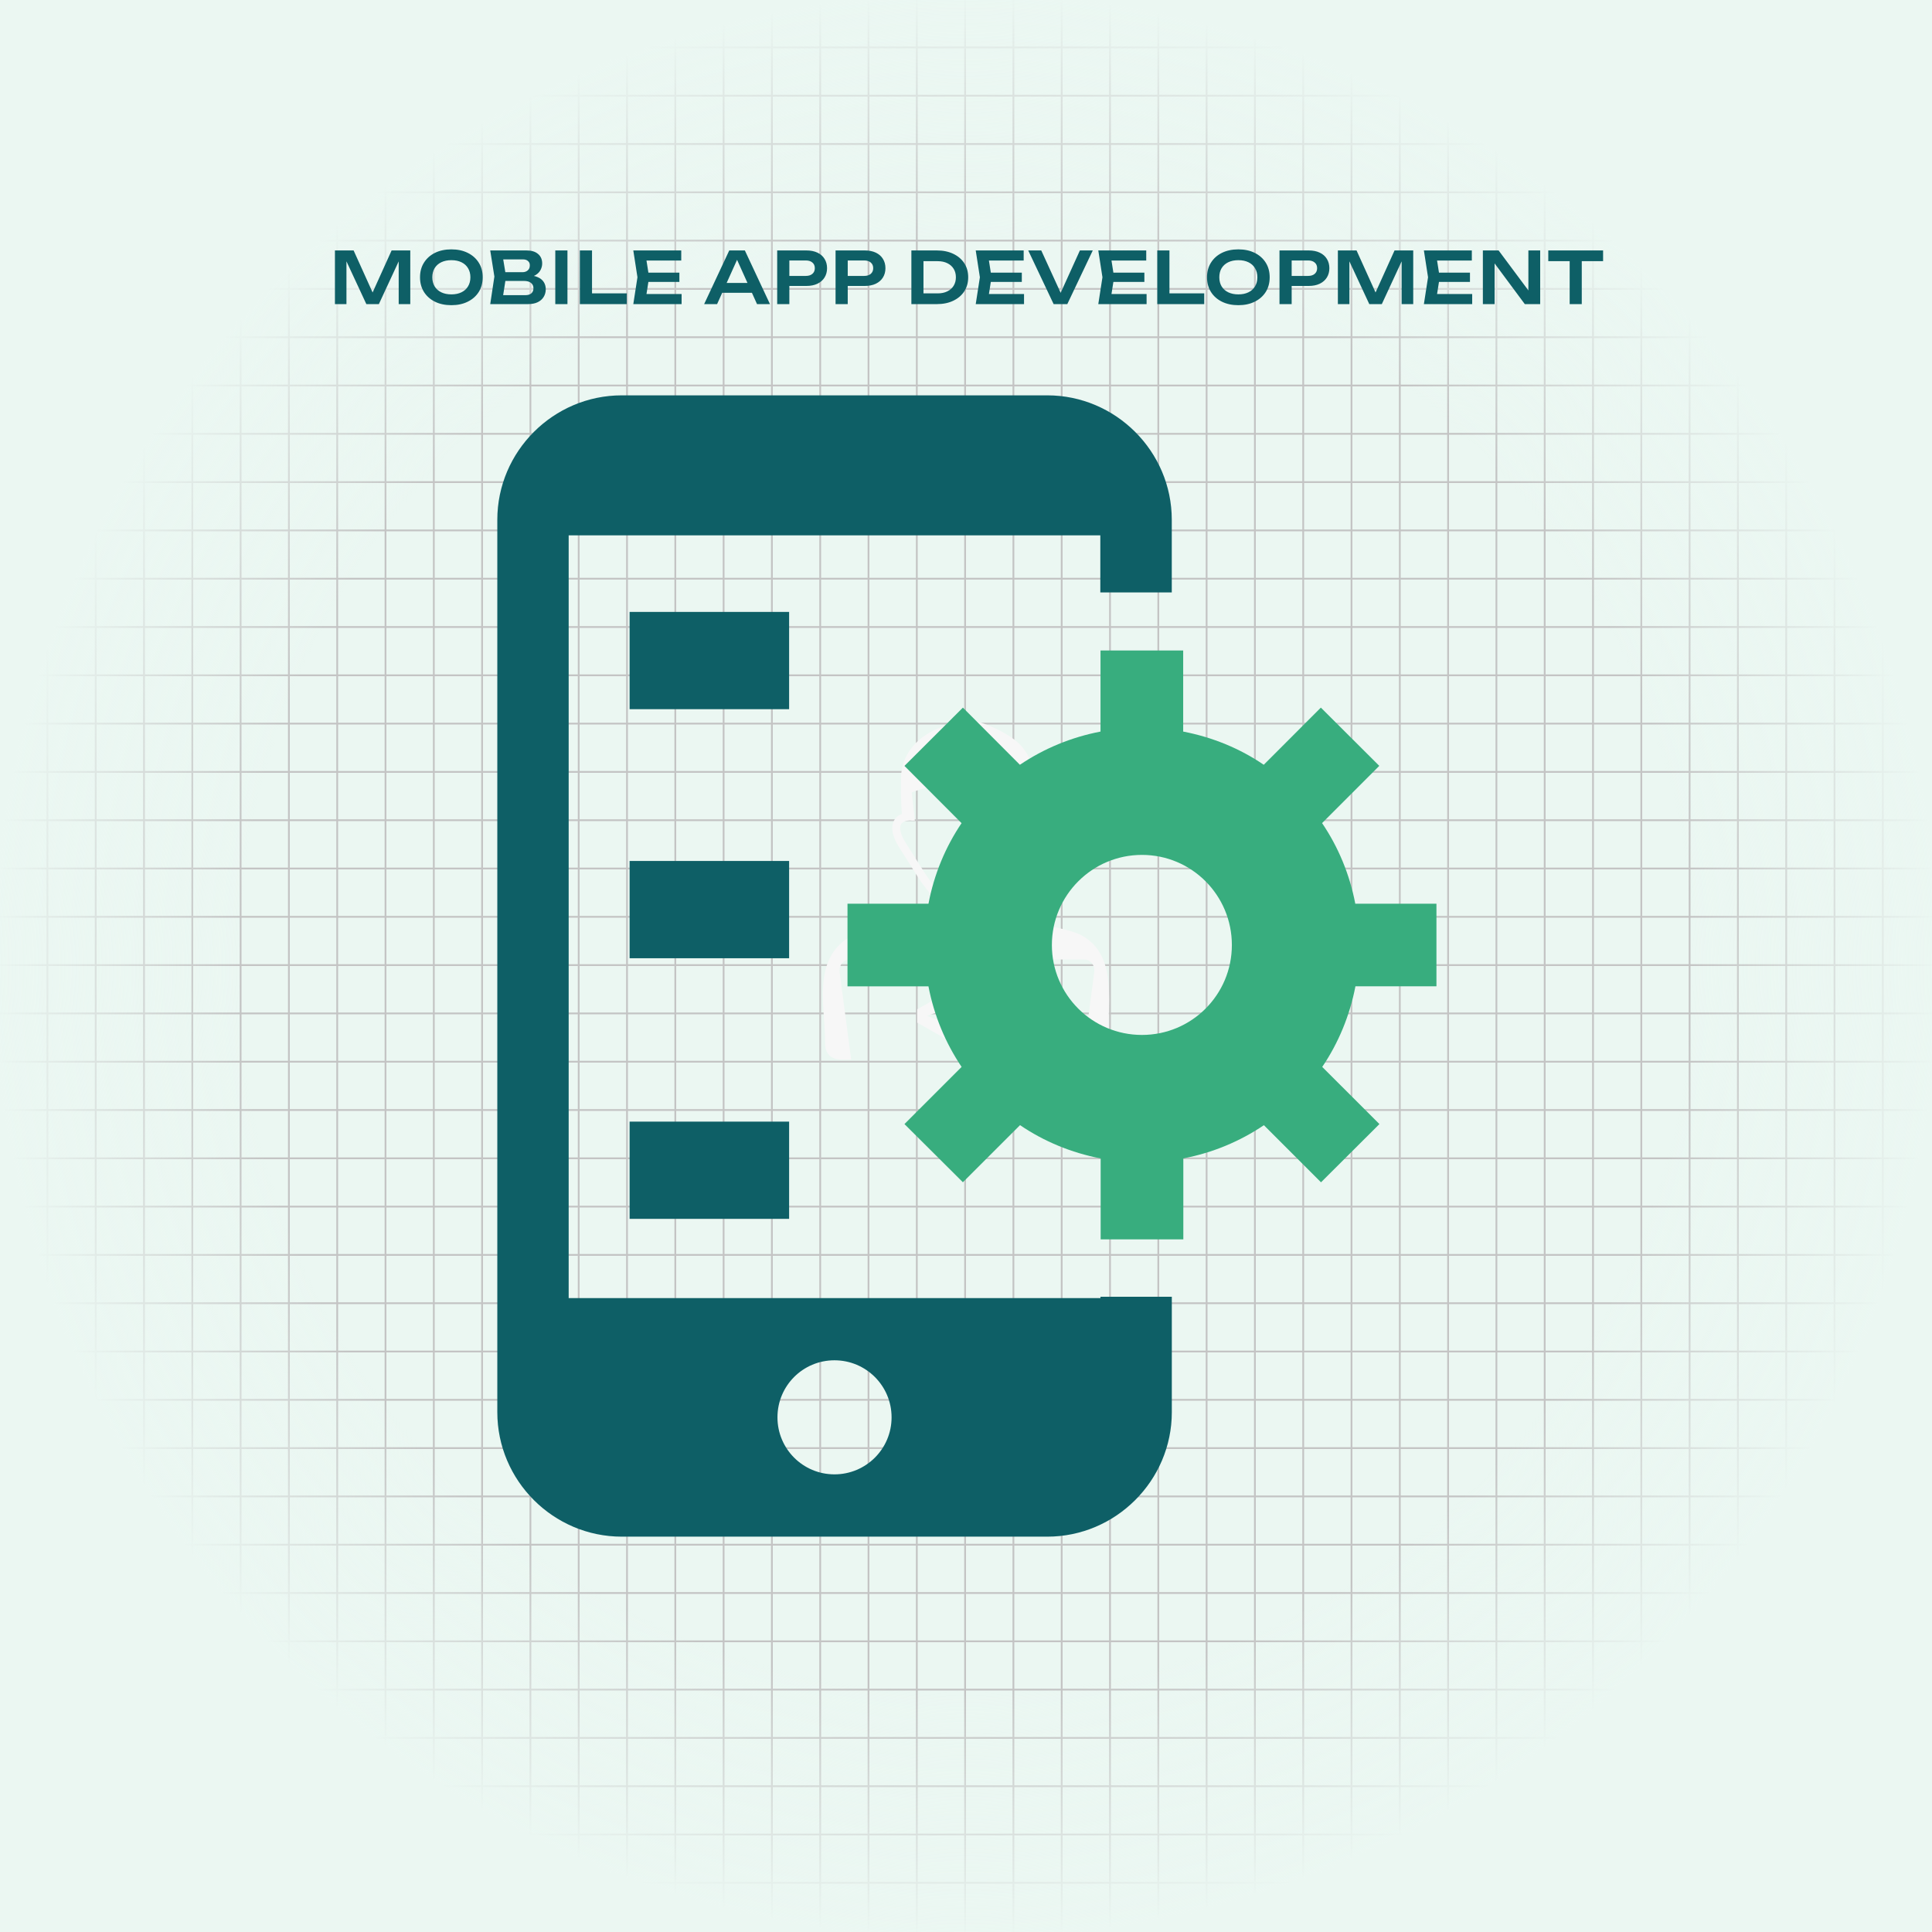 <svg width="1080" height="1080" viewBox="0 0 1080 1080" fill="none" xmlns="http://www.w3.org/2000/svg">
<rect x="0" y="0" width="1080" height="1080" fill="#333333" stroke="none"/>
<g clip-path="url(#clip0_235_302)">
<rect width="1080" height="1080" fill="#EBF7F2"/>
<line y1="26.5" x2="1080" y2="26.5" stroke="#C4C4C4"/>
<line y1="53.5" x2="1080" y2="53.5" stroke="#C4C4C4"/>
<line y1="80.5" x2="1080" y2="80.5" stroke="#C4C4C4"/>
<line y1="107.5" x2="1080" y2="107.5" stroke="#C4C4C4"/>
<line y1="134.5" x2="1080" y2="134.5" stroke="#C4C4C4"/>
<line y1="161.5" x2="1080" y2="161.5" stroke="#C4C4C4"/>
<line y1="188.5" x2="1080" y2="188.5" stroke="#C4C4C4"/>
<line y1="215.5" x2="1080" y2="215.5" stroke="#C4C4C4"/>
<line y1="242.5" x2="1080" y2="242.5" stroke="#C4C4C4"/>
<line y1="269.5" x2="1080" y2="269.5" stroke="#C4C4C4"/>
<line y1="296.5" x2="1080" y2="296.5" stroke="#C4C4C4"/>
<line y1="323.5" x2="1080" y2="323.5" stroke="#C4C4C4"/>
<line y1="350.5" x2="1080" y2="350.5" stroke="#C4C4C4"/>
<line y1="377.5" x2="1080" y2="377.5" stroke="#C4C4C4"/>
<line y1="404.5" x2="1080" y2="404.5" stroke="#C4C4C4"/>
<line y1="431.5" x2="1080" y2="431.5" stroke="#C4C4C4"/>
<line y1="458.5" x2="1080" y2="458.5" stroke="#C4C4C4"/>
<line y1="485.5" x2="1080" y2="485.5" stroke="#C4C4C4"/>
<line y1="512.5" x2="1080" y2="512.5" stroke="#C4C4C4"/>
<line y1="539.5" x2="1080" y2="539.5" stroke="#C4C4C4"/>
<line y1="566.5" x2="1080" y2="566.5" stroke="#C4C4C4"/>
<line y1="593.5" x2="1080" y2="593.5" stroke="#C4C4C4"/>
<line y1="620.5" x2="1080" y2="620.5" stroke="#C4C4C4"/>
<line y1="647.5" x2="1080" y2="647.5" stroke="#C4C4C4"/>
<line y1="674.5" x2="1080" y2="674.5" stroke="#C4C4C4"/>
<line y1="701.5" x2="1080" y2="701.5" stroke="#C4C4C4"/>
<line y1="728.5" x2="1080" y2="728.5" stroke="#C4C4C4"/>
<line y1="755.5" x2="1080" y2="755.5" stroke="#C4C4C4"/>
<line y1="782.5" x2="1080" y2="782.5" stroke="#C4C4C4"/>
<line y1="809.5" x2="1080" y2="809.5" stroke="#C4C4C4"/>
<line y1="836.5" x2="1080" y2="836.5" stroke="#C4C4C4"/>
<line y1="863.5" x2="1080" y2="863.5" stroke="#C4C4C4"/>
<line y1="890.5" x2="1080" y2="890.5" stroke="#C4C4C4"/>
<line y1="917.5" x2="1080" y2="917.5" stroke="#C4C4C4"/>
<line y1="944.5" x2="1080" y2="944.5" stroke="#C4C4C4"/>
<line y1="971.5" x2="1080" y2="971.5" stroke="#C4C4C4"/>
<line y1="998.5" x2="1080" y2="998.5" stroke="#C4C4C4"/>
<line y1="1025.5" x2="1080" y2="1025.5" stroke="#C4C4C4"/>
<line y1="1052.5" x2="1080" y2="1052.5" stroke="#C4C4C4"/>
<line x1="26.5" y1="1080" x2="26.5" stroke="#C4C4C4"/>
<line x1="53.5" y1="1080" x2="53.5" stroke="#C4C4C4"/>
<line x1="80.5" y1="1080" x2="80.5" stroke="#C4C4C4"/>
<line x1="107.5" y1="1080" x2="107.5" stroke="#C4C4C4"/>
<line x1="134.5" y1="1080" x2="134.5" stroke="#C4C4C4"/>
<line x1="161.5" y1="1080" x2="161.5" stroke="#C4C4C4"/>
<line x1="188.5" y1="1080" x2="188.5" stroke="#C4C4C4"/>
<line x1="215.5" y1="1080" x2="215.5" stroke="#C4C4C4"/>
<line x1="242.5" y1="1080" x2="242.5" stroke="#C4C4C4"/>
<line x1="269.5" y1="1080" x2="269.5" stroke="#C4C4C4"/>
<line x1="296.5" y1="1080" x2="296.5" stroke="#C4C4C4"/>
<line x1="323.5" y1="1080" x2="323.5" stroke="#C4C4C4"/>
<line x1="350.5" y1="1080" x2="350.5" stroke="#C4C4C4"/>
<line x1="377.5" y1="1080" x2="377.5" stroke="#C4C4C4"/>
<line x1="404.5" y1="1080" x2="404.5" stroke="#C4C4C4"/>
<line x1="431.5" y1="1080" x2="431.5" stroke="#C4C4C4"/>
<line x1="458.5" y1="1080" x2="458.5" stroke="#C4C4C4"/>
<line x1="485.5" y1="1080" x2="485.5" stroke="#C4C4C4"/>
<line x1="512.5" y1="1080" x2="512.5" stroke="#C4C4C4"/>
<line x1="539.5" y1="1080" x2="539.5" stroke="#C4C4C4"/>
<line x1="566.5" y1="1080" x2="566.5" stroke="#C4C4C4"/>
<line x1="593.5" y1="1080" x2="593.5" stroke="#C4C4C4"/>
<line x1="620.5" y1="1080" x2="620.5" stroke="#C4C4C4"/>
<line x1="647.5" y1="1080" x2="647.5" stroke="#C4C4C4"/>
<line x1="674.5" y1="1080" x2="674.5" stroke="#C4C4C4"/>
<line x1="701.5" y1="1080" x2="701.5" stroke="#C4C4C4"/>
<line x1="728.5" y1="1080" x2="728.5" stroke="#C4C4C4"/>
<line x1="755.5" y1="1080" x2="755.5" stroke="#C4C4C4"/>
<line x1="782.5" y1="1080" x2="782.5" stroke="#C4C4C4"/>
<line x1="809.5" y1="1080" x2="809.5" stroke="#C4C4C4"/>
<line x1="836.5" y1="1080" x2="836.5" stroke="#C4C4C4"/>
<line x1="863.5" y1="1080" x2="863.5" stroke="#C4C4C4"/>
<line x1="890.5" y1="1080" x2="890.5" stroke="#C4C4C4"/>
<line x1="917.5" y1="1080" x2="917.5" stroke="#C4C4C4"/>
<line x1="944.5" y1="1080" x2="944.5" stroke="#C4C4C4"/>
<line x1="971.5" y1="1080" x2="971.5" stroke="#C4C4C4"/>
<line x1="998.5" y1="1080" x2="998.5" stroke="#C4C4C4"/>
<line x1="1025.5" y1="1080" x2="1025.5" stroke="#C4C4C4"/>
<line x1="1052.5" y1="1080" x2="1052.5" stroke="#C4C4C4"/>
<rect width="1080" height="1080" fill="url(#paint0_radial_235_302)"/>
<path d="M229.351 140V170H222.871V142.28L224.591 142.4L211.791 170H204.791L191.991 142.48L193.671 142.32V170H187.231V140H197.671L209.751 166.72H206.831L218.911 140H229.351ZM252.313 170.6C248.82 170.6 245.753 169.947 243.113 168.64C240.5 167.333 238.46 165.52 236.993 163.2C235.526 160.853 234.793 158.12 234.793 155C234.793 151.88 235.526 149.16 236.993 146.84C238.46 144.493 240.5 142.667 243.113 141.36C245.753 140.053 248.82 139.4 252.313 139.4C255.806 139.4 258.86 140.053 261.473 141.36C264.113 142.667 266.166 144.493 267.633 146.84C269.1 149.16 269.833 151.88 269.833 155C269.833 158.12 269.1 160.853 267.633 163.2C266.166 165.52 264.113 167.333 261.473 168.64C258.86 169.947 255.806 170.6 252.313 170.6ZM252.313 164.56C254.5 164.56 256.38 164.173 257.953 163.4C259.553 162.627 260.78 161.52 261.633 160.08C262.513 158.64 262.953 156.947 262.953 155C262.953 153.053 262.513 151.36 261.633 149.92C260.78 148.48 259.553 147.373 257.953 146.6C256.38 145.827 254.5 145.44 252.313 145.44C250.153 145.44 248.273 145.827 246.673 146.6C245.073 147.373 243.833 148.48 242.953 149.92C242.1 151.36 241.673 153.053 241.673 155C241.673 156.947 242.1 158.64 242.953 160.08C243.833 161.52 245.073 162.627 246.673 163.4C248.273 164.173 250.153 164.56 252.313 164.56ZM294.243 155.2L294.883 153.84C297.203 153.893 299.123 154.267 300.643 154.96C302.163 155.627 303.283 156.547 304.003 157.72C304.723 158.867 305.083 160.187 305.083 161.68C305.083 163.28 304.696 164.707 303.923 165.96C303.176 167.213 302.069 168.2 300.603 168.92C299.136 169.64 297.296 170 295.083 170H274.043L276.363 154.6L274.043 140H294.323C297.096 140 299.243 140.653 300.763 141.96C302.309 143.24 303.083 145.013 303.083 147.28C303.083 148.507 302.789 149.693 302.203 150.84C301.643 151.987 300.709 152.96 299.403 153.76C298.123 154.533 296.403 155.013 294.243 155.2ZM280.763 168.28L278.163 165H293.683C295.123 165 296.229 164.667 297.003 164C297.803 163.307 298.203 162.347 298.203 161.12C298.203 159.867 297.749 158.88 296.843 158.16C295.936 157.413 294.603 157.04 292.843 157.04H280.203V152.16H292.043C293.243 152.16 294.229 151.827 295.003 151.16C295.803 150.467 296.203 149.507 296.203 148.28C296.203 147.347 295.869 146.573 295.203 145.96C294.536 145.32 293.576 145 292.323 145H278.163L280.763 141.72L282.883 154.6L280.763 168.28ZM310.412 140H317.212V170H310.412V140ZM330.942 140V167L327.862 164H350.382V170H324.142V140H330.942ZM379.781 152.4V157.6H358.301V152.4H379.781ZM362.861 155L360.861 167.72L357.901 164.36H381.021V170H354.021L356.341 155L354.021 140H380.821V145.64H357.901L360.861 142.28L362.861 155ZM401.462 163.68V158.16H422.262V163.68H401.462ZM416.382 140L430.422 170H423.182L410.902 142.76H413.142L400.862 170H393.622L407.662 140H416.382ZM450.811 140C453.184 140 455.238 140.413 456.971 141.24C458.704 142.067 460.024 143.227 460.931 144.72C461.864 146.213 462.331 147.947 462.331 149.92C462.331 151.893 461.864 153.627 460.931 155.12C460.024 156.587 458.704 157.747 456.971 158.6C455.238 159.427 453.184 159.84 450.811 159.84H437.571V154.24H450.451C452.024 154.24 453.251 153.853 454.131 153.08C455.038 152.307 455.491 151.253 455.491 149.92C455.491 148.56 455.038 147.507 454.131 146.76C453.251 145.987 452.024 145.6 450.451 145.6H438.171L441.251 142.36V170H434.451V140H450.811ZM483.447 140C485.82 140 487.874 140.413 489.607 141.24C491.34 142.067 492.66 143.227 493.567 144.72C494.5 146.213 494.967 147.947 494.967 149.92C494.967 151.893 494.5 153.627 493.567 155.12C492.66 156.587 491.34 157.747 489.607 158.6C487.874 159.427 485.82 159.84 483.447 159.84H470.207V154.24H483.087C484.66 154.24 485.887 153.853 486.767 153.08C487.674 152.307 488.127 151.253 488.127 149.92C488.127 148.56 487.674 147.507 486.767 146.76C485.887 145.987 484.66 145.6 483.087 145.6H470.807L473.887 142.36V170H467.087V140H483.447ZM523.708 140C527.202 140 530.255 140.627 532.868 141.88C535.508 143.133 537.562 144.88 539.028 147.12C540.495 149.36 541.228 151.987 541.228 155C541.228 157.987 540.495 160.613 539.028 162.88C537.562 165.12 535.508 166.867 532.868 168.12C530.255 169.373 527.202 170 523.708 170H509.468V140H523.708ZM516.228 167.32L512.788 164H524.228C526.255 164 528.028 163.627 529.548 162.88C531.095 162.133 532.282 161.08 533.108 159.72C533.935 158.36 534.348 156.787 534.348 155C534.348 153.187 533.935 151.613 533.108 150.28C532.282 148.92 531.095 147.867 529.548 147.12C528.028 146.373 526.255 146 524.228 146H512.788L516.228 142.68V167.32ZM571.201 152.4V157.6H549.721V152.4H571.201ZM554.281 155L552.281 167.72L549.321 164.36H572.441V170H545.441L547.761 155L545.441 140H572.241V145.64H549.321L552.281 142.28L554.281 155ZM594.429 167H591.429L603.669 140H610.869L596.629 170H588.989L574.789 140H582.069L594.429 167ZM639.715 152.4V157.6H618.235V152.4H639.715ZM622.795 155L620.795 167.72L617.835 164.36H640.955V170H613.955L616.275 155L613.955 140H640.755V145.64H617.835L620.795 142.28L622.795 155ZM653.726 140V167L650.646 164H673.166V170H646.926V140H653.726ZM692.243 170.6C688.749 170.6 685.683 169.947 683.043 168.64C680.429 167.333 678.389 165.52 676.923 163.2C675.456 160.853 674.723 158.12 674.723 155C674.723 151.88 675.456 149.16 676.923 146.84C678.389 144.493 680.429 142.667 683.043 141.36C685.683 140.053 688.749 139.4 692.243 139.4C695.736 139.4 698.789 140.053 701.403 141.36C704.043 142.667 706.096 144.493 707.563 146.84C709.029 149.16 709.763 151.88 709.763 155C709.763 158.12 709.029 160.853 707.563 163.2C706.096 165.52 704.043 167.333 701.403 168.64C698.789 169.947 695.736 170.6 692.243 170.6ZM692.243 164.56C694.429 164.56 696.309 164.173 697.883 163.4C699.483 162.627 700.709 161.52 701.563 160.08C702.443 158.64 702.883 156.947 702.883 155C702.883 153.053 702.443 151.36 701.563 149.92C700.709 148.48 699.483 147.373 697.883 146.6C696.309 145.827 694.429 145.44 692.243 145.44C690.083 145.44 688.203 145.827 686.603 146.6C685.003 147.373 683.763 148.48 682.883 149.92C682.029 151.36 681.603 153.053 681.603 155C681.603 156.947 682.029 158.64 682.883 160.08C683.763 161.52 685.003 162.627 686.603 163.4C688.203 164.173 690.083 164.56 692.243 164.56ZM731.605 140C733.978 140 736.031 140.413 737.765 141.24C739.498 142.067 740.818 143.227 741.725 144.72C742.658 146.213 743.125 147.947 743.125 149.92C743.125 151.893 742.658 153.627 741.725 155.12C740.818 156.587 739.498 157.747 737.765 158.6C736.031 159.427 733.978 159.84 731.605 159.84H718.365V154.24H731.245C732.818 154.24 734.045 153.853 734.925 153.08C735.831 152.307 736.285 151.253 736.285 149.92C736.285 148.56 735.831 147.507 734.925 146.76C734.045 145.987 732.818 145.6 731.245 145.6H718.965L722.045 142.36V170H715.245V140H731.605ZM790.001 140V170H783.521V142.28L785.241 142.4L772.441 170H765.441L752.641 142.48L754.321 142.32V170H747.881V140H758.321L770.401 166.72H767.481L779.561 140H790.001ZM821.723 152.4V157.6H800.243V152.4H821.723ZM804.803 155L802.803 167.72L799.843 164.36H822.963V170H795.963L798.283 155L795.963 140H822.763V145.64H799.843L802.803 142.28L804.803 155ZM856.734 165.52L854.374 165.88V140H860.974V170H852.374L833.174 144.12L835.494 143.76V170H828.934V140H837.734L856.734 165.52ZM877.458 143.04H884.218V170H877.458V143.04ZM865.498 140H896.138V146H865.498V140Z" fill="#0E5F66"/>
<path fill-rule="evenodd" clip-rule="evenodd" d="M508.674 458.631C506.93 458.693 505.622 459.052 504.719 459.659C504.205 460.001 503.831 460.438 503.582 460.967C503.317 461.543 503.193 462.26 503.208 463.069C503.27 465.452 504.532 468.566 506.946 472.148L506.977 472.195L514.81 484.653C517.955 489.652 521.241 494.744 525.337 498.481C529.277 502.079 534.042 504.508 540.364 504.524C547.201 504.539 552.2 502.016 556.264 498.217C560.484 494.261 563.817 488.842 567.103 483.438L575.932 468.909C577.583 465.156 578.175 462.649 577.801 461.169C577.583 460.297 576.617 459.861 574.967 459.783C574.624 459.768 574.25 459.768 573.892 459.768C573.503 459.783 573.082 459.799 572.662 459.846C572.428 459.861 572.195 459.846 571.977 459.799C571.198 459.846 570.388 459.783 569.563 459.674L572.584 446.298C550.16 449.833 533.388 433.185 509.686 442.965L511.399 458.725C510.403 458.787 509.499 458.756 508.674 458.631ZM566.012 564.167V571.688L550.549 580.456V571.688L560.5 567.904L550.549 564.167V555.399L566.012 564.167ZM539.228 582.932H532.64L540.769 551.257H547.356L539.228 582.932ZM528.233 564.167L518.282 567.904L528.233 571.688V580.456L512.77 571.688V564.167L528.233 555.399V564.167ZM577.941 455.812C578.268 442.155 580.775 428.358 571.058 417.161C564.128 409.173 546.095 401.651 534.4 401.012C529.464 400.748 531.348 404.765 526.474 406.447C516.414 409.92 507.615 417.301 504.734 427.548C504.267 429.23 503.94 430.927 503.769 432.625C503.442 439.757 503.629 448.26 504.143 455.018C503.442 455.283 502.803 455.61 502.243 455.984C501.028 456.794 500.14 457.852 499.549 459.114C498.988 460.313 498.739 461.683 498.786 463.194C498.879 466.402 500.358 470.295 503.224 474.577L511.057 487.036C513.798 491.396 516.663 495.834 520.151 499.587C519.98 500.085 520.167 499.54 520.058 499.867C519.092 502.795 517.473 507.685 516.024 510.426C506.51 516.655 484.723 518.259 476.268 522.977C453.189 535.84 461.52 562.36 461.24 584.271C461.692 589.161 464.464 591.964 469.914 592.384H475.816L469.353 543.33C468.855 539.515 471.565 536.385 474.897 536.385H505.217H541.003C539.773 528.443 519.232 520.781 518.5 514.801C518.703 514.661 518.89 514.474 519.045 514.256C520.79 511.827 522.596 506.766 523.842 503.075C528.249 506.641 533.544 508.977 540.349 508.993C546.453 509.008 551.327 507.311 555.423 504.555C555.828 505.131 556.233 505.738 556.669 506.377C558.615 509.242 560.889 512.559 563.007 514.926C562.555 521.731 544.74 521.809 542.716 536.385H606.159C609.491 536.385 612.216 539.515 611.702 543.33L605.24 592.384H611.142C616.592 591.964 619.364 589.161 619.831 584.271C618.29 563.575 626.045 534.812 604.804 522.977C596.457 518.321 575.122 516.701 565.421 510.675C563.786 508.65 562.026 506.065 560.469 503.792C559.97 503.044 559.488 502.343 559.036 501.705L559.27 501.502C563.926 497.142 567.43 491.458 570.871 485.79L579.794 471.089C579.841 471.011 579.888 470.918 579.934 470.84C582.021 466.09 582.706 462.602 582.083 460.142C581.507 457.852 580.121 456.482 577.941 455.812Z" fill="#F7F7F7"/>
<path d="M615.165 725.64H317.891V299.275H615.084V331.171H655.03V290.568C655.056 252.321 623.653 221 585.432 221H347.596C309.321 221 278 252.321 278 290.568V789.404C278 827.707 309.321 859 347.596 859H585.432C623.653 859 655.056 827.707 655.056 789.404V724.9H615.165V725.64ZM466.473 824.175C448.841 824.175 434.605 809.911 434.605 792.307C434.605 774.648 448.842 760.411 466.473 760.411C484.132 760.411 498.397 774.674 498.397 792.307C498.397 809.911 484.133 824.175 466.473 824.175Z" fill="#0E5F66"/>
<path d="M441.121 342.067H351.95V396.442H441.121V342.067Z" fill="#0E5F66"/>
<path d="M441.121 481.286H351.95V535.66H441.121V481.286Z" fill="#0E5F66"/>
<path d="M441.121 626.995H351.95V681.341H441.121V626.995Z" fill="#0E5F66"/>
<path d="M757.615 505.189C754.466 488.706 748.087 473.456 739.053 460.123L771.031 428.118L738.369 395.564L706.445 427.515C693.166 418.426 677.835 412.128 661.407 408.952V363.641H615.193V408.952C598.739 412.128 583.543 418.453 570.129 427.515L538.261 395.564L505.598 428.145L537.522 460.15C528.514 473.483 522.163 488.733 519.014 505.187H473.757V551.375H519.013C522.162 567.775 528.541 583.025 537.547 596.412L505.597 628.363L538.259 660.888L570.21 628.965C583.571 638.054 598.82 644.378 615.274 647.582V692.811H661.488V647.555C677.915 644.406 693.138 638.027 706.526 628.992L738.45 660.916L771.113 628.363L739.134 596.412C748.169 583.079 754.521 567.803 757.697 551.348H802.981V505.189H757.615ZM638.355 578.535C610.567 578.535 588.006 556.085 588.006 528.268C588.006 500.48 610.565 477.892 638.355 477.892C666.172 477.892 688.622 500.452 688.622 528.268C688.622 556.112 666.116 578.535 638.355 578.535Z" fill="#38AD7E"/>
</g>
<defs>
<radialGradient id="paint0_radial_235_302" cx="0" cy="0" r="1" gradientUnits="userSpaceOnUse" gradientTransform="translate(540 540) rotate(90) scale(540)">
<stop offset="0.745" stop-color="#EBF7F2" stop-opacity="0"/>
<stop offset="1" stop-color="#EBF7F2"/>
</radialGradient>
<clipPath id="clip0_235_302">
<rect width="1080" height="1080" fill="white"/>
</clipPath>
</defs>
</svg>
